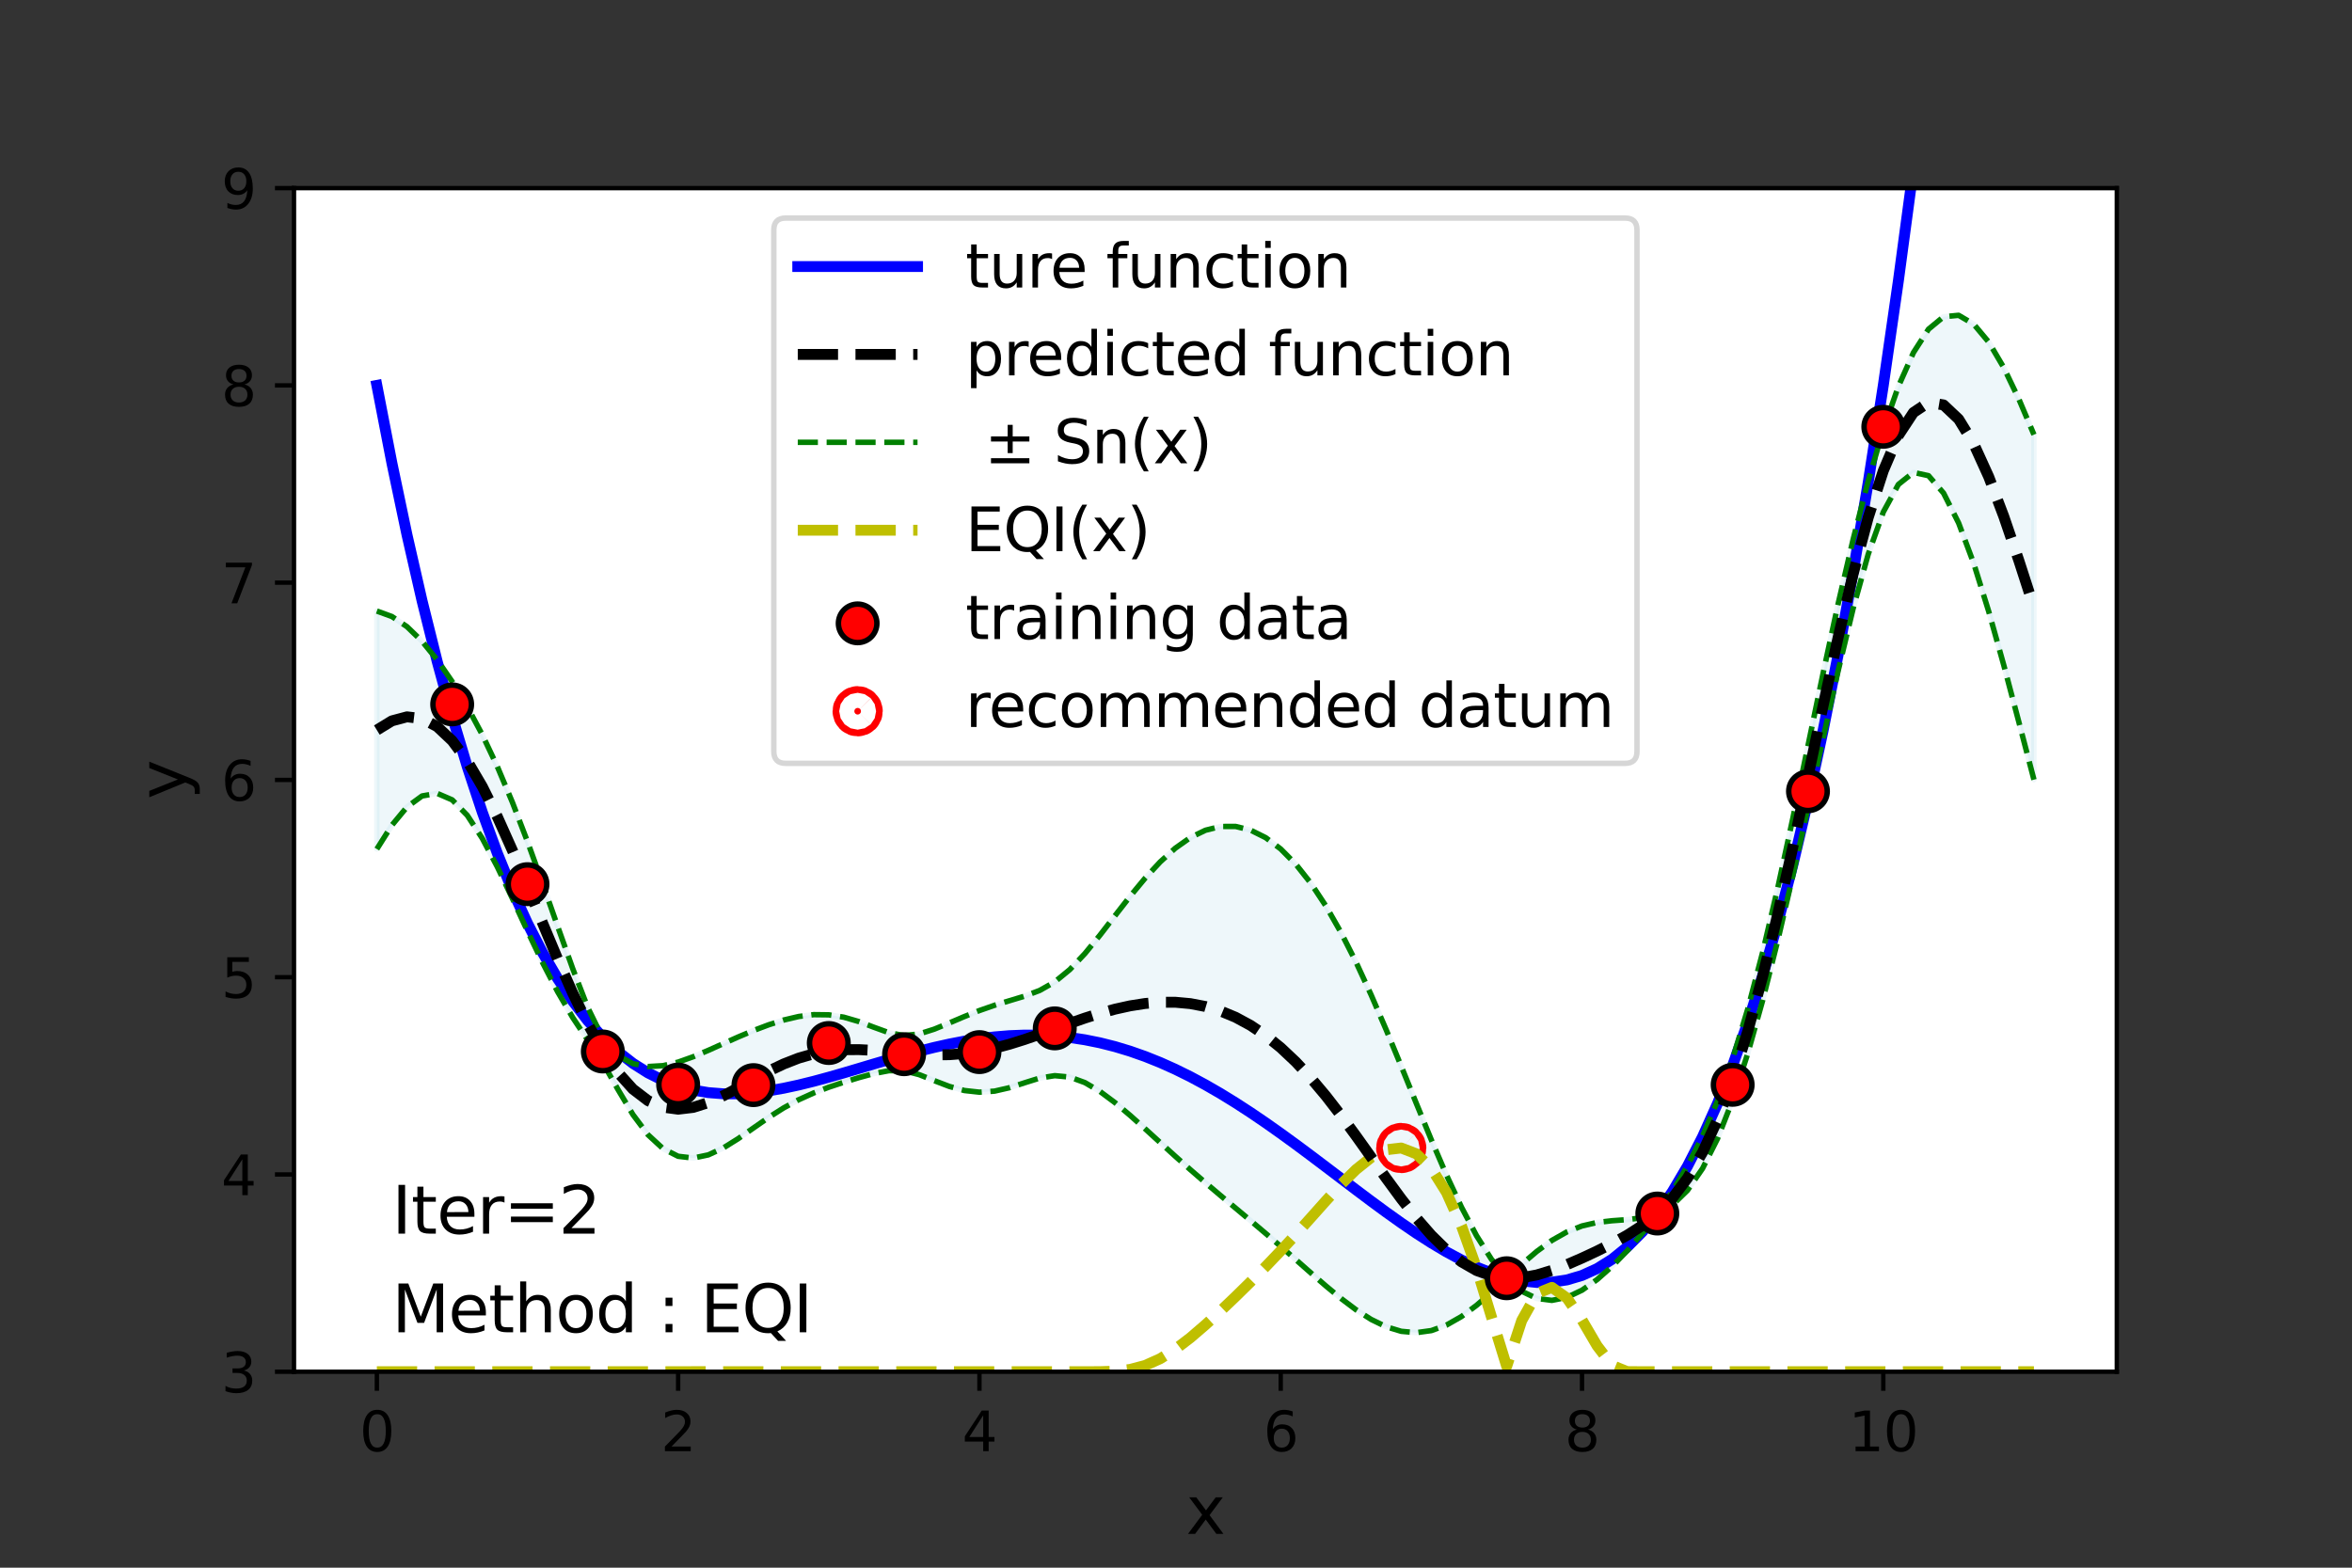 <?xml version="1.0" encoding="utf-8" standalone="no"?>
<!DOCTYPE svg PUBLIC "-//W3C//DTD SVG 1.1//EN"
  "http://www.w3.org/Graphics/SVG/1.1/DTD/svg11.dtd">
<svg height="288pt" version="1.1" viewBox="0 0 432 288" width="432pt" xmlns="http://www.w3.org/2000/svg" xmlns:xlink="http://www.w3.org/1999/xlink">
 <rect x="0" y="0" width="432" height="288" fill="#333333" stroke="none"/>
 <defs>
  <style type="text/css">*{stroke-linecap:butt;stroke-linejoin:round;}</style>
 </defs>
 <g id="figure_1">
  <g id="patch_1">
   <path d="M 0 288 
L 432 288 
L 432 0 
L 0 0 
z
" style="fill:none;"/>
  </g>
  <g id="axes_1">
   <g id="patch_2">
    <path d="M 54 252 
L 388.8 252 
L 388.8 34.56 
L 54 34.56 
z
" style="fill:#ffffff;"/>
   </g>
   <g id="PolyCollection_1">
    <defs>
     <path d="M 69.218 -175.743 
L 69.218 -132.02 
L 71.985 -136.407 
L 74.752 -139.747 
L 77.519 -141.773 
L 80.286 -142.255 
L 83.053 -141.059 
L 85.82 -138.219 
L 88.587 -133.977 
L 91.354 -128.729 
L 94.121 -122.916 
L 96.888 -116.946 
L 99.655 -111.157 
L 102.421 -105.811 
L 105.188 -101.072 
L 107.955 -96.914 
L 110.722 -92.759 
L 113.489 -87.88 
L 116.256 -83.23 
L 119.023 -79.53 
L 121.79 -76.975 
L 124.557 -75.579 
L 127.324 -75.252 
L 130.091 -75.834 
L 132.858 -77.111 
L 135.625 -78.841 
L 138.392 -80.778 
L 141.159 -82.703 
L 143.926 -84.459 
L 146.693 -85.964 
L 149.46 -87.215 
L 152.226 -88.266 
L 154.993 -89.185 
L 157.76 -90.026 
L 160.527 -90.779 
L 163.294 -91.306 
L 166.061 -91.295 
L 168.828 -90.577 
L 171.595 -89.476 
L 174.362 -88.414 
L 177.129 -87.66 
L 179.896 -87.356 
L 182.663 -87.548 
L 185.43 -88.182 
L 188.197 -89.084 
L 190.964 -89.948 
L 193.731 -90.39 
L 196.498 -90.128 
L 199.264 -89.118 
L 202.031 -87.493 
L 204.798 -85.433 
L 207.565 -83.1 
L 210.332 -80.622 
L 213.099 -78.095 
L 215.866 -75.583 
L 218.633 -73.123 
L 221.4 -70.725 
L 224.167 -68.381 
L 226.934 -66.066 
L 229.701 -63.75 
L 232.468 -61.408 
L 235.235 -59.023 
L 238.002 -56.597 
L 240.769 -54.157 
L 243.536 -51.755 
L 246.302 -49.465 
L 249.069 -47.382 
L 251.836 -45.612 
L 254.603 -44.261 
L 257.37 -43.425 
L 260.137 -43.178 
L 262.904 -43.559 
L 265.671 -44.564 
L 268.438 -46.143 
L 271.205 -48.199 
L 273.972 -50.588 
L 276.739 -52.852 
L 279.506 -50.781 
L 282.273 -49.453 
L 285.04 -49.11 
L 287.807 -49.661 
L 290.574 -50.978 
L 293.34 -52.925 
L 296.107 -55.372 
L 298.874 -58.224 
L 301.641 -61.43 
L 304.408 -64.79 
L 307.175 -66.624 
L 309.942 -69.312 
L 312.709 -73.331 
L 315.476 -78.846 
L 318.243 -85.905 
L 321.01 -94.44 
L 323.777 -104.3 
L 326.544 -115.289 
L 329.311 -127.171 
L 332.078 -139.65 
L 334.845 -152.336 
L 337.612 -164.733 
L 340.379 -176.243 
L 343.145 -186.192 
L 345.912 -193.931 
L 348.679 -198.999 
L 351.446 -201.211 
L 354.213 -200.615 
L 356.98 -197.414 
L 359.747 -191.919 
L 362.514 -184.518 
L 365.281 -175.651 
L 368.048 -165.775 
L 370.815 -155.341 
L 373.582 -144.764 
L 373.582 -208.152 
L 373.582 -208.152 
L 370.815 -214.669 
L 368.048 -220.448 
L 365.281 -225.15 
L 362.514 -228.454 
L 359.747 -230.078 
L 356.98 -229.809 
L 354.213 -227.525 
L 351.446 -223.22 
L 348.679 -217.005 
L 345.912 -209.083 
L 343.145 -199.674 
L 340.379 -188.942 
L 337.612 -177.053 
L 334.845 -164.274 
L 332.078 -151.003 
L 329.311 -137.73 
L 326.544 -124.961 
L 323.777 -113.147 
L 321.01 -102.612 
L 318.243 -93.499 
L 315.476 -85.772 
L 312.709 -79.278 
L 309.942 -73.807 
L 307.175 -69.147 
L 304.408 -65.334 
L 301.641 -64.295 
L 298.874 -63.94 
L 296.107 -63.74 
L 293.34 -63.421 
L 290.574 -62.781 
L 287.807 -61.694 
L 285.04 -60.123 
L 282.273 -58.106 
L 279.506 -55.751 
L 276.739 -53.503 
L 273.972 -56.611 
L 271.205 -60.986 
L 268.438 -66.222 
L 265.671 -72.152 
L 262.904 -78.584 
L 260.137 -85.309 
L 257.37 -92.121 
L 254.603 -98.822 
L 251.836 -105.242 
L 249.069 -111.239 
L 246.302 -116.701 
L 243.536 -121.552 
L 240.769 -125.741 
L 238.002 -129.238 
L 235.235 -132.032 
L 232.468 -134.117 
L 229.701 -135.497 
L 226.934 -136.176 
L 224.167 -136.164 
L 221.4 -135.473 
L 218.633 -134.13 
L 215.866 -132.173 
L 213.099 -129.66 
L 210.332 -126.676 
L 207.565 -123.333 
L 204.798 -119.779 
L 202.031 -116.197 
L 199.264 -112.814 
L 196.498 -109.88 
L 193.731 -107.609 
L 190.964 -106.046 
L 188.197 -104.996 
L 185.43 -104.163 
L 182.663 -103.318 
L 179.896 -102.352 
L 177.129 -101.25 
L 174.362 -100.069 
L 171.595 -98.932 
L 168.828 -98.052 
L 166.061 -97.763 
L 163.294 -98.273 
L 160.527 -99.278 
L 157.76 -100.323 
L 154.993 -101.129 
L 152.226 -101.566 
L 149.46 -101.599 
L 146.693 -101.256 
L 143.926 -100.606 
L 141.159 -99.725 
L 138.392 -98.678 
L 135.625 -97.514 
L 132.858 -96.281 
L 130.091 -95.037 
L 127.324 -93.866 
L 124.557 -92.882 
L 121.79 -92.227 
L 119.023 -92.066 
L 116.256 -92.591 
L 113.489 -94.087 
L 110.722 -97.251 
L 107.955 -102.905 
L 105.188 -110.072 
L 102.421 -117.825 
L 99.655 -125.705 
L 96.888 -133.379 
L 94.121 -140.589 
L 91.354 -147.158 
L 88.587 -153.017 
L 85.82 -158.197 
L 83.053 -162.778 
L 80.286 -166.796 
L 77.519 -170.197 
L 74.752 -172.875 
L 71.985 -174.738 
L 69.218 -175.743 
z
" id="mab1743c41c" style="stroke:#add8e6;stroke-opacity:0.2;"/>
    </defs>
    <g clip-path="url(#pbcef630397)">
     <use style="fill:#add8e6;fill-opacity:0.2;stroke:#add8e6;stroke-opacity:0.2;" x="0" xlink:href="#mab1743c41c" y="288"/>
    </g>
   </g>
   <g id="PathCollection_1">
    <defs>
     <path d="M 0 0.612 
C 0.162 0.612 0.318 0.548 0.433 0.433 
C 0.548 0.318 0.612 0.162 0.612 0 
C 0.612 -0.162 0.548 -0.318 0.433 -0.433 
C 0.318 -0.548 0.162 -0.612 0 -0.612 
C -0.162 -0.612 -0.318 -0.548 -0.433 -0.433 
C -0.548 -0.318 -0.612 -0.162 -0.612 0 
C -0.612 0.162 -0.548 0.318 -0.433 0.433 
C -0.318 0.548 -0.162 0.612 0 0.612 
z
" id="m43e8a9dd46" style="stroke:#ff0000;stroke-width:8;"/>
    </defs>
    <g clip-path="url(#pbcef630397)">
     <use style="fill:#ff0000;stroke:#ff0000;stroke-width:8;" x="257.37" xlink:href="#m43e8a9dd46" y="210.9"/>
    </g>
   </g>
   <g id="matplotlib.axis_1">
    <g id="xtick_1">
     <g id="line2d_1">
      <defs>
       <path d="M 0 0 
L 0 3.5 
" id="mc68d6ae053" style="stroke:#000000;stroke-width:0.8;"/>
      </defs>
      <g>
       <use style="stroke:#000000;stroke-width:0.8;" x="69.218" xlink:href="#mc68d6ae053" y="252"/>
      </g>
     </g>
     <g id="text_1">
      <!-- 0 -->
      <g transform="translate(66.037 266.598)scale(0.1 -0.1)">
       <defs>
        <path d="M 2034 4250 
Q 1547 4250 1301 3770 
Q 1056 3291 1056 2328 
Q 1056 1369 1301 889 
Q 1547 409 2034 409 
Q 2525 409 2770 889 
Q 3016 1369 3016 2328 
Q 3016 3291 2770 3770 
Q 2525 4250 2034 4250 
z
M 2034 4750 
Q 2819 4750 3233 4129 
Q 3647 3509 3647 2328 
Q 3647 1150 3233 529 
Q 2819 -91 2034 -91 
Q 1250 -91 836 529 
Q 422 1150 422 2328 
Q 422 3509 836 4129 
Q 1250 4750 2034 4750 
z
" id="DejaVuSans-30" transform="scale(0.016)"/>
       </defs>
       <use xlink:href="#DejaVuSans-30"/>
      </g>
     </g>
    </g>
    <g id="xtick_2">
     <g id="line2d_2">
      <g>
       <use style="stroke:#000000;stroke-width:0.8;" x="124.557" xlink:href="#mc68d6ae053" y="252"/>
      </g>
     </g>
     <g id="text_2">
      <!-- 2 -->
      <g transform="translate(121.376 266.598)scale(0.1 -0.1)">
       <defs>
        <path d="M 1228 531 
L 3431 531 
L 3431 0 
L 469 0 
L 469 531 
Q 828 903 1448 1529 
Q 2069 2156 2228 2338 
Q 2531 2678 2651 2914 
Q 2772 3150 2772 3378 
Q 2772 3750 2511 3984 
Q 2250 4219 1831 4219 
Q 1534 4219 1204 4116 
Q 875 4013 500 3803 
L 500 4441 
Q 881 4594 1212 4672 
Q 1544 4750 1819 4750 
Q 2544 4750 2975 4387 
Q 3406 4025 3406 3419 
Q 3406 3131 3298 2873 
Q 3191 2616 2906 2266 
Q 2828 2175 2409 1742 
Q 1991 1309 1228 531 
z
" id="DejaVuSans-32" transform="scale(0.016)"/>
       </defs>
       <use xlink:href="#DejaVuSans-32"/>
      </g>
     </g>
    </g>
    <g id="xtick_3">
     <g id="line2d_3">
      <g>
       <use style="stroke:#000000;stroke-width:0.8;" x="179.896" xlink:href="#mc68d6ae053" y="252"/>
      </g>
     </g>
     <g id="text_3">
      <!-- 4 -->
      <g transform="translate(176.715 266.598)scale(0.1 -0.1)">
       <defs>
        <path d="M 2419 4116 
L 825 1625 
L 2419 1625 
L 2419 4116 
z
M 2253 4666 
L 3047 4666 
L 3047 1625 
L 3713 1625 
L 3713 1100 
L 3047 1100 
L 3047 0 
L 2419 0 
L 2419 1100 
L 313 1100 
L 313 1709 
L 2253 4666 
z
" id="DejaVuSans-34" transform="scale(0.016)"/>
       </defs>
       <use xlink:href="#DejaVuSans-34"/>
      </g>
     </g>
    </g>
    <g id="xtick_4">
     <g id="line2d_4">
      <g>
       <use style="stroke:#000000;stroke-width:0.8;" x="235.235" xlink:href="#mc68d6ae053" y="252"/>
      </g>
     </g>
     <g id="text_4">
      <!-- 6 -->
      <g transform="translate(232.053 266.598)scale(0.1 -0.1)">
       <defs>
        <path d="M 2113 2584 
Q 1688 2584 1439 2293 
Q 1191 2003 1191 1497 
Q 1191 994 1439 701 
Q 1688 409 2113 409 
Q 2538 409 2786 701 
Q 3034 994 3034 1497 
Q 3034 2003 2786 2293 
Q 2538 2584 2113 2584 
z
M 3366 4563 
L 3366 3988 
Q 3128 4100 2886 4159 
Q 2644 4219 2406 4219 
Q 1781 4219 1451 3797 
Q 1122 3375 1075 2522 
Q 1259 2794 1537 2939 
Q 1816 3084 2150 3084 
Q 2853 3084 3261 2657 
Q 3669 2231 3669 1497 
Q 3669 778 3244 343 
Q 2819 -91 2113 -91 
Q 1303 -91 875 529 
Q 447 1150 447 2328 
Q 447 3434 972 4092 
Q 1497 4750 2381 4750 
Q 2619 4750 2861 4703 
Q 3103 4656 3366 4563 
z
" id="DejaVuSans-36" transform="scale(0.016)"/>
       </defs>
       <use xlink:href="#DejaVuSans-36"/>
      </g>
     </g>
    </g>
    <g id="xtick_5">
     <g id="line2d_5">
      <g>
       <use style="stroke:#000000;stroke-width:0.8;" x="290.574" xlink:href="#mc68d6ae053" y="252"/>
      </g>
     </g>
     <g id="text_5">
      <!-- 8 -->
      <g transform="translate(287.392 266.598)scale(0.1 -0.1)">
       <defs>
        <path d="M 2034 2216 
Q 1584 2216 1326 1975 
Q 1069 1734 1069 1313 
Q 1069 891 1326 650 
Q 1584 409 2034 409 
Q 2484 409 2743 651 
Q 3003 894 3003 1313 
Q 3003 1734 2745 1975 
Q 2488 2216 2034 2216 
z
M 1403 2484 
Q 997 2584 770 2862 
Q 544 3141 544 3541 
Q 544 4100 942 4425 
Q 1341 4750 2034 4750 
Q 2731 4750 3128 4425 
Q 3525 4100 3525 3541 
Q 3525 3141 3298 2862 
Q 3072 2584 2669 2484 
Q 3125 2378 3379 2068 
Q 3634 1759 3634 1313 
Q 3634 634 3220 271 
Q 2806 -91 2034 -91 
Q 1263 -91 848 271 
Q 434 634 434 1313 
Q 434 1759 690 2068 
Q 947 2378 1403 2484 
z
M 1172 3481 
Q 1172 3119 1398 2916 
Q 1625 2713 2034 2713 
Q 2441 2713 2670 2916 
Q 2900 3119 2900 3481 
Q 2900 3844 2670 4047 
Q 2441 4250 2034 4250 
Q 1625 4250 1398 4047 
Q 1172 3844 1172 3481 
z
" id="DejaVuSans-38" transform="scale(0.016)"/>
       </defs>
       <use xlink:href="#DejaVuSans-38"/>
      </g>
     </g>
    </g>
    <g id="xtick_6">
     <g id="line2d_6">
      <g>
       <use style="stroke:#000000;stroke-width:0.8;" x="345.912" xlink:href="#mc68d6ae053" y="252"/>
      </g>
     </g>
     <g id="text_6">
      <!-- 10 -->
      <g transform="translate(339.55 266.598)scale(0.1 -0.1)">
       <defs>
        <path d="M 794 531 
L 1825 531 
L 1825 4091 
L 703 3866 
L 703 4441 
L 1819 4666 
L 2450 4666 
L 2450 531 
L 3481 531 
L 3481 0 
L 794 0 
L 794 531 
z
" id="DejaVuSans-31" transform="scale(0.016)"/>
       </defs>
       <use xlink:href="#DejaVuSans-31"/>
       <use x="63.623" xlink:href="#DejaVuSans-30"/>
      </g>
     </g>
    </g>
    <g id="text_7">
     <!-- x -->
     <g transform="translate(217.849 281.796)scale(0.12 -0.12)">
      <defs>
       <path d="M 3513 3500 
L 2247 1797 
L 3578 0 
L 2900 0 
L 1881 1375 
L 863 0 
L 184 0 
L 1544 1831 
L 300 3500 
L 978 3500 
L 1906 2253 
L 2834 3500 
L 3513 3500 
z
" id="DejaVuSans-78" transform="scale(0.016)"/>
      </defs>
      <use xlink:href="#DejaVuSans-78"/>
     </g>
    </g>
   </g>
   <g id="matplotlib.axis_2">
    <g id="ytick_1">
     <g id="line2d_7">
      <defs>
       <path d="M 0 0 
L -3.5 0 
" id="m81f65d7ccb" style="stroke:#000000;stroke-width:0.8;"/>
      </defs>
      <g>
       <use style="stroke:#000000;stroke-width:0.8;" x="54" xlink:href="#m81f65d7ccb" y="252"/>
      </g>
     </g>
     <g id="text_8">
      <!-- 3 -->
      <g transform="translate(40.638 255.799)scale(0.1 -0.1)">
       <defs>
        <path d="M 2597 2516 
Q 3050 2419 3304 2112 
Q 3559 1806 3559 1356 
Q 3559 666 3084 287 
Q 2609 -91 1734 -91 
Q 1441 -91 1130 -33 
Q 819 25 488 141 
L 488 750 
Q 750 597 1062 519 
Q 1375 441 1716 441 
Q 2309 441 2620 675 
Q 2931 909 2931 1356 
Q 2931 1769 2642 2001 
Q 2353 2234 1838 2234 
L 1294 2234 
L 1294 2753 
L 1863 2753 
Q 2328 2753 2575 2939 
Q 2822 3125 2822 3475 
Q 2822 3834 2567 4026 
Q 2313 4219 1838 4219 
Q 1578 4219 1281 4162 
Q 984 4106 628 3988 
L 628 4550 
Q 988 4650 1302 4700 
Q 1616 4750 1894 4750 
Q 2613 4750 3031 4423 
Q 3450 4097 3450 3541 
Q 3450 3153 3228 2886 
Q 3006 2619 2597 2516 
z
" id="DejaVuSans-33" transform="scale(0.016)"/>
       </defs>
       <use xlink:href="#DejaVuSans-33"/>
      </g>
     </g>
    </g>
    <g id="ytick_2">
     <g id="line2d_8">
      <g>
       <use style="stroke:#000000;stroke-width:0.8;" x="54" xlink:href="#m81f65d7ccb" y="215.76"/>
      </g>
     </g>
     <g id="text_9">
      <!-- 4 -->
      <g transform="translate(40.638 219.559)scale(0.1 -0.1)">
       <use xlink:href="#DejaVuSans-34"/>
      </g>
     </g>
    </g>
    <g id="ytick_3">
     <g id="line2d_9">
      <g>
       <use style="stroke:#000000;stroke-width:0.8;" x="54" xlink:href="#m81f65d7ccb" y="179.52"/>
      </g>
     </g>
     <g id="text_10">
      <!-- 5 -->
      <g transform="translate(40.638 183.319)scale(0.1 -0.1)">
       <defs>
        <path d="M 691 4666 
L 3169 4666 
L 3169 4134 
L 1269 4134 
L 1269 2991 
Q 1406 3038 1543 3061 
Q 1681 3084 1819 3084 
Q 2600 3084 3056 2656 
Q 3513 2228 3513 1497 
Q 3513 744 3044 326 
Q 2575 -91 1722 -91 
Q 1428 -91 1123 -41 
Q 819 9 494 109 
L 494 744 
Q 775 591 1075 516 
Q 1375 441 1709 441 
Q 2250 441 2565 725 
Q 2881 1009 2881 1497 
Q 2881 1984 2565 2268 
Q 2250 2553 1709 2553 
Q 1456 2553 1204 2497 
Q 953 2441 691 2322 
L 691 4666 
z
" id="DejaVuSans-35" transform="scale(0.016)"/>
       </defs>
       <use xlink:href="#DejaVuSans-35"/>
      </g>
     </g>
    </g>
    <g id="ytick_4">
     <g id="line2d_10">
      <g>
       <use style="stroke:#000000;stroke-width:0.8;" x="54" xlink:href="#m81f65d7ccb" y="143.28"/>
      </g>
     </g>
     <g id="text_11">
      <!-- 6 -->
      <g transform="translate(40.638 147.079)scale(0.1 -0.1)">
       <use xlink:href="#DejaVuSans-36"/>
      </g>
     </g>
    </g>
    <g id="ytick_5">
     <g id="line2d_11">
      <g>
       <use style="stroke:#000000;stroke-width:0.8;" x="54" xlink:href="#m81f65d7ccb" y="107.04"/>
      </g>
     </g>
     <g id="text_12">
      <!-- 7 -->
      <g transform="translate(40.638 110.839)scale(0.1 -0.1)">
       <defs>
        <path d="M 525 4666 
L 3525 4666 
L 3525 4397 
L 1831 0 
L 1172 0 
L 2766 4134 
L 525 4134 
L 525 4666 
z
" id="DejaVuSans-37" transform="scale(0.016)"/>
       </defs>
       <use xlink:href="#DejaVuSans-37"/>
      </g>
     </g>
    </g>
    <g id="ytick_6">
     <g id="line2d_12">
      <g>
       <use style="stroke:#000000;stroke-width:0.8;" x="54" xlink:href="#m81f65d7ccb" y="70.8"/>
      </g>
     </g>
     <g id="text_13">
      <!-- 8 -->
      <g transform="translate(40.638 74.599)scale(0.1 -0.1)">
       <use xlink:href="#DejaVuSans-38"/>
      </g>
     </g>
    </g>
    <g id="ytick_7">
     <g id="line2d_13">
      <g>
       <use style="stroke:#000000;stroke-width:0.8;" x="54" xlink:href="#m81f65d7ccb" y="34.56"/>
      </g>
     </g>
     <g id="text_14">
      <!-- 9 -->
      <g transform="translate(40.638 38.359)scale(0.1 -0.1)">
       <defs>
        <path d="M 703 97 
L 703 672 
Q 941 559 1184 500 
Q 1428 441 1663 441 
Q 2288 441 2617 861 
Q 2947 1281 2994 2138 
Q 2813 1869 2534 1725 
Q 2256 1581 1919 1581 
Q 1219 1581 811 2004 
Q 403 2428 403 3163 
Q 403 3881 828 4315 
Q 1253 4750 1959 4750 
Q 2769 4750 3195 4129 
Q 3622 3509 3622 2328 
Q 3622 1225 3098 567 
Q 2575 -91 1691 -91 
Q 1453 -91 1209 -44 
Q 966 3 703 97 
z
M 1959 2075 
Q 2384 2075 2632 2365 
Q 2881 2656 2881 3163 
Q 2881 3666 2632 3958 
Q 2384 4250 1959 4250 
Q 1534 4250 1286 3958 
Q 1038 3666 1038 3163 
Q 1038 2656 1286 2365 
Q 1534 2075 1959 2075 
z
" id="DejaVuSans-39" transform="scale(0.016)"/>
       </defs>
       <use xlink:href="#DejaVuSans-39"/>
      </g>
     </g>
    </g>
    <g id="text_15">
     <!-- y -->
     <g transform="translate(34.142 146.831)rotate(-90)scale(0.12 -0.12)">
      <defs>
       <path d="M 2059 -325 
Q 1816 -950 1584 -1140 
Q 1353 -1331 966 -1331 
L 506 -1331 
L 506 -850 
L 844 -850 
Q 1081 -850 1212 -737 
Q 1344 -625 1503 -206 
L 1606 56 
L 191 3500 
L 800 3500 
L 1894 763 
L 2988 3500 
L 3597 3500 
L 2059 -325 
z
" id="DejaVuSans-79" transform="scale(0.016)"/>
      </defs>
      <use xlink:href="#DejaVuSans-79"/>
     </g>
    </g>
   </g>
   <g id="line2d_14">
    <path clip-path="url(#pbcef630397)" d="M 69.218 70.8 
L 71.985 85.084 
L 74.752 98.255 
L 77.519 110.365 
L 80.286 121.466 
L 83.053 131.608 
L 85.82 140.842 
L 88.587 149.214 
L 91.354 156.771 
L 94.121 163.561 
L 96.888 169.626 
L 99.655 175.012 
L 102.421 179.761 
L 105.188 183.913 
L 107.955 187.509 
L 110.722 190.589 
L 113.489 193.19 
L 116.256 195.349 
L 119.023 197.101 
L 121.79 198.482 
L 124.557 199.524 
L 127.324 200.261 
L 130.091 200.723 
L 132.858 200.94 
L 135.625 200.941 
L 138.392 200.754 
L 141.159 200.406 
L 143.926 199.922 
L 146.693 199.327 
L 149.46 198.643 
L 152.226 197.894 
L 154.993 197.099 
L 157.76 196.279 
L 160.527 195.453 
L 163.294 194.638 
L 166.061 193.851 
L 168.828 193.106 
L 171.595 192.419 
L 174.362 191.803 
L 177.129 191.268 
L 179.896 190.827 
L 182.663 190.488 
L 185.43 190.261 
L 188.197 190.153 
L 190.964 190.17 
L 193.731 190.317 
L 196.498 190.599 
L 199.264 191.018 
L 202.031 191.576 
L 204.798 192.273 
L 207.565 193.11 
L 210.332 194.084 
L 213.099 195.194 
L 215.866 196.434 
L 218.633 197.8 
L 221.4 199.287 
L 224.167 200.885 
L 226.934 202.589 
L 229.701 204.386 
L 232.468 206.268 
L 235.235 208.222 
L 238.002 210.235 
L 240.769 212.294 
L 243.536 214.383 
L 246.302 216.485 
L 249.069 218.584 
L 251.836 220.661 
L 254.603 222.696 
L 257.37 224.668 
L 260.137 226.556 
L 262.904 228.335 
L 265.671 229.983 
L 268.438 231.473 
L 271.205 232.78 
L 273.972 233.875 
L 276.739 234.729 
L 279.506 235.314 
L 282.273 235.598 
L 285.04 235.548 
L 287.807 235.132 
L 290.574 234.315 
L 293.34 233.061 
L 296.107 231.335 
L 298.874 229.098 
L 301.641 226.31 
L 304.408 222.933 
L 307.175 218.925 
L 309.942 214.244 
L 312.709 208.846 
L 315.476 202.686 
L 318.243 195.719 
L 321.01 187.899 
L 323.777 179.176 
L 326.544 169.503 
L 329.311 158.828 
L 332.078 147.101 
L 334.845 134.269 
L 337.612 120.278 
L 340.379 105.074 
L 343.145 88.6 
L 345.912 70.8 
L 348.679 51.616 
L 351.446 30.987 
L 354.213 8.855 
L 355.364 -1 
" style="fill:none;stroke:#0000ff;stroke-linecap:square;stroke-width:2;"/>
   </g>
   <g id="line2d_15">
    <path clip-path="url(#pbcef630397)" d="M 69.218 155.98 
L 71.985 151.593 
L 74.752 148.253 
L 77.519 146.227 
L 80.286 145.745 
L 83.053 146.941 
L 85.82 149.781 
L 88.587 154.023 
L 91.354 159.271 
L 94.121 165.084 
L 96.888 171.054 
L 99.655 176.843 
L 102.421 182.189 
L 105.188 186.928 
L 107.955 191.086 
L 110.722 195.241 
L 113.489 200.12 
L 116.256 204.77 
L 119.023 208.47 
L 121.79 211.025 
L 124.557 212.421 
L 127.324 212.748 
L 130.091 212.166 
L 132.858 210.889 
L 135.625 209.159 
L 138.392 207.222 
L 141.159 205.297 
L 143.926 203.541 
L 146.693 202.036 
L 149.46 200.785 
L 152.226 199.734 
L 154.993 198.815 
L 157.76 197.974 
L 160.527 197.221 
L 163.294 196.694 
L 166.061 196.705 
L 168.828 197.423 
L 171.595 198.524 
L 174.362 199.586 
L 177.129 200.34 
L 179.896 200.644 
L 182.663 200.452 
L 185.43 199.818 
L 188.197 198.916 
L 190.964 198.052 
L 193.731 197.61 
L 196.498 197.872 
L 199.264 198.882 
L 202.031 200.507 
L 204.798 202.567 
L 207.565 204.9 
L 210.332 207.378 
L 213.099 209.905 
L 215.866 212.417 
L 218.633 214.877 
L 221.4 217.275 
L 224.167 219.619 
L 226.934 221.934 
L 229.701 224.25 
L 232.468 226.592 
L 235.235 228.977 
L 238.002 231.403 
L 240.769 233.843 
L 243.536 236.245 
L 246.302 238.535 
L 249.069 240.618 
L 251.836 242.388 
L 254.603 243.739 
L 257.37 244.575 
L 260.137 244.822 
L 262.904 244.441 
L 265.671 243.436 
L 268.438 241.857 
L 271.205 239.801 
L 273.972 237.412 
L 276.739 235.148 
L 279.506 237.219 
L 282.273 238.547 
L 285.04 238.89 
L 287.807 238.339 
L 290.574 237.022 
L 293.34 235.075 
L 296.107 232.628 
L 298.874 229.776 
L 301.641 226.57 
L 304.408 223.21 
L 307.175 221.376 
L 309.942 218.688 
L 312.709 214.669 
L 315.476 209.154 
L 318.243 202.095 
L 321.01 193.56 
L 323.777 183.7 
L 326.544 172.711 
L 329.311 160.829 
L 332.078 148.35 
L 334.845 135.664 
L 337.612 123.267 
L 340.379 111.757 
L 343.145 101.808 
L 345.912 94.069 
L 348.679 89.001 
L 351.446 86.789 
L 354.213 87.385 
L 356.98 90.586 
L 359.747 96.081 
L 362.514 103.482 
L 365.281 112.349 
L 368.048 122.225 
L 370.815 132.659 
L 373.582 143.236 
" style="fill:none;stroke:#008000;stroke-dasharray:3.7,1.6;stroke-dashoffset:0;"/>
   </g>
   <g id="line2d_16">
    <path clip-path="url(#pbcef630397)" d="M 69.218 112.257 
L 71.985 113.262 
L 74.752 115.125 
L 77.519 117.803 
L 80.286 121.204 
L 83.053 125.222 
L 85.82 129.803 
L 88.587 134.983 
L 91.354 140.842 
L 94.121 147.411 
L 96.888 154.621 
L 99.655 162.295 
L 102.421 170.175 
L 105.188 177.928 
L 107.955 185.095 
L 110.722 190.749 
L 113.489 193.913 
L 116.256 195.409 
L 119.023 195.934 
L 121.79 195.773 
L 124.557 195.118 
L 127.324 194.134 
L 130.091 192.963 
L 132.858 191.719 
L 135.625 190.486 
L 138.392 189.322 
L 141.159 188.275 
L 143.926 187.394 
L 146.693 186.744 
L 149.46 186.401 
L 152.226 186.434 
L 154.993 186.871 
L 157.76 187.677 
L 160.527 188.722 
L 163.294 189.727 
L 166.061 190.237 
L 168.828 189.948 
L 171.595 189.068 
L 174.362 187.931 
L 177.129 186.75 
L 179.896 185.648 
L 182.663 184.682 
L 185.43 183.837 
L 188.197 183.004 
L 190.964 181.954 
L 193.731 180.391 
L 196.498 178.12 
L 199.264 175.186 
L 202.031 171.803 
L 204.798 168.221 
L 207.565 164.667 
L 210.332 161.324 
L 213.099 158.34 
L 215.866 155.827 
L 218.633 153.87 
L 221.4 152.527 
L 224.167 151.836 
L 226.934 151.824 
L 229.701 152.503 
L 232.468 153.883 
L 235.235 155.968 
L 238.002 158.762 
L 240.769 162.259 
L 243.536 166.448 
L 246.302 171.299 
L 249.069 176.761 
L 251.836 182.758 
L 254.603 189.178 
L 257.37 195.879 
L 260.137 202.691 
L 262.904 209.416 
L 265.671 215.848 
L 268.438 221.778 
L 271.205 227.014 
L 273.972 231.389 
L 276.739 234.497 
L 279.506 232.249 
L 282.273 229.894 
L 285.04 227.877 
L 287.807 226.306 
L 290.574 225.219 
L 293.34 224.579 
L 296.107 224.26 
L 298.874 224.06 
L 301.641 223.705 
L 304.408 222.666 
L 307.175 218.853 
L 309.942 214.193 
L 312.709 208.722 
L 315.476 202.228 
L 318.243 194.501 
L 321.01 185.388 
L 323.777 174.853 
L 326.544 163.039 
L 329.311 150.27 
L 332.078 136.997 
L 334.845 123.726 
L 337.612 110.947 
L 340.379 99.058 
L 343.145 88.326 
L 345.912 78.917 
L 348.679 70.995 
L 351.446 64.78 
L 354.213 60.475 
L 356.98 58.191 
L 359.747 57.922 
L 362.514 59.546 
L 365.281 62.85 
L 368.048 67.552 
L 370.815 73.331 
L 373.582 79.848 
" style="fill:none;stroke:#008000;stroke-dasharray:3.7,1.6;stroke-dashoffset:0;"/>
   </g>
   <g id="line2d_17">
    <path clip-path="url(#pbcef630397)" d="M 69.218 252 
L 71.985 252 
L 74.752 252 
L 77.519 252 
L 80.286 252 
L 83.053 252 
L 85.82 252 
L 88.587 252 
L 91.354 252 
L 94.121 252 
L 96.888 252 
L 99.655 252 
L 102.421 252 
L 105.188 252 
L 107.955 252 
L 110.722 252 
L 113.489 252 
L 116.256 252 
L 119.023 252 
L 121.79 252 
L 124.557 251.996 
L 127.324 251.991 
L 130.091 251.99 
L 132.858 251.994 
L 135.625 251.998 
L 138.392 252 
L 141.159 252 
L 143.926 252 
L 146.693 252 
L 149.46 252 
L 152.226 252 
L 154.993 252 
L 157.76 252 
L 160.527 252 
L 163.294 252 
L 166.061 252 
L 168.828 252 
L 171.595 252 
L 174.362 252 
L 177.129 252 
L 179.896 252 
L 182.663 252 
L 185.43 252 
L 188.197 252 
L 190.964 252 
L 193.731 252 
L 196.498 252 
L 199.264 251.999 
L 202.031 251.987 
L 204.798 251.9 
L 207.565 251.581 
L 210.332 250.849 
L 213.099 249.607 
L 215.866 247.878 
L 218.633 245.764 
L 221.4 243.386 
L 224.167 240.845 
L 226.934 238.204 
L 229.701 235.485 
L 232.468 232.685 
L 235.235 229.789 
L 238.002 226.789 
L 240.769 223.704 
L 243.536 220.598 
L 246.302 217.589 
L 249.069 214.858 
L 251.836 212.641 
L 254.603 211.222 
L 257.37 210.9 
L 260.137 211.96 
L 262.904 214.63 
L 265.671 219.044 
L 268.438 225.207 
L 271.205 232.969 
L 273.972 242.027 
L 276.739 251.003 
L 279.506 242.582 
L 282.273 237.617 
L 285.04 236.507 
L 287.807 238.475 
L 290.574 242.501 
L 293.34 247.229 
L 296.107 250.852 
L 298.874 251.977 
L 301.641 252 
L 304.408 252 
L 307.175 252 
L 309.942 252 
L 312.709 252 
L 315.476 252 
L 318.243 252 
L 321.01 252 
L 323.777 252 
L 326.544 252 
L 329.311 252 
L 332.078 252 
L 334.845 252 
L 337.612 252 
L 340.379 252 
L 343.145 252 
L 345.912 252 
L 348.679 252 
L 351.446 252 
L 354.213 252 
L 356.98 252 
L 359.747 252 
L 362.514 252 
L 365.281 252 
L 368.048 252 
L 370.815 252 
L 373.582 251.996 
" style="fill:none;stroke:#bfbf00;stroke-dasharray:7.4,3.2;stroke-dashoffset:0;stroke-width:2;"/>
   </g>
   <g id="patch_3">
    <path d="M 54 252 
L 54 34.56 
" style="fill:none;stroke:#000000;stroke-linecap:square;stroke-linejoin:miter;stroke-width:0.8;"/>
   </g>
   <g id="patch_4">
    <path d="M 388.8 252 
L 388.8 34.56 
" style="fill:none;stroke:#000000;stroke-linecap:square;stroke-linejoin:miter;stroke-width:0.8;"/>
   </g>
   <g id="patch_5">
    <path d="M 54 252 
L 388.8 252 
" style="fill:none;stroke:#000000;stroke-linecap:square;stroke-linejoin:miter;stroke-width:0.8;"/>
   </g>
   <g id="patch_6">
    <path d="M 54 34.56 
L 388.8 34.56 
" style="fill:none;stroke:#000000;stroke-linecap:square;stroke-linejoin:miter;stroke-width:0.8;"/>
   </g>
   <g id="text_16">
    <!-- Method : EQI -->
    <g transform="translate(71.985 244.752)scale(0.12 -0.12)">
     <defs>
      <path d="M 628 4666 
L 1569 4666 
L 2759 1491 
L 3956 4666 
L 4897 4666 
L 4897 0 
L 4281 0 
L 4281 4097 
L 3078 897 
L 2444 897 
L 1241 4097 
L 1241 0 
L 628 0 
L 628 4666 
z
" id="DejaVuSans-4d" transform="scale(0.016)"/>
      <path d="M 3597 1894 
L 3597 1613 
L 953 1613 
Q 991 1019 1311 708 
Q 1631 397 2203 397 
Q 2534 397 2845 478 
Q 3156 559 3463 722 
L 3463 178 
Q 3153 47 2828 -22 
Q 2503 -91 2169 -91 
Q 1331 -91 842 396 
Q 353 884 353 1716 
Q 353 2575 817 3079 
Q 1281 3584 2069 3584 
Q 2775 3584 3186 3129 
Q 3597 2675 3597 1894 
z
M 3022 2063 
Q 3016 2534 2758 2815 
Q 2500 3097 2075 3097 
Q 1594 3097 1305 2825 
Q 1016 2553 972 2059 
L 3022 2063 
z
" id="DejaVuSans-65" transform="scale(0.016)"/>
      <path d="M 1172 4494 
L 1172 3500 
L 2356 3500 
L 2356 3053 
L 1172 3053 
L 1172 1153 
Q 1172 725 1289 603 
Q 1406 481 1766 481 
L 2356 481 
L 2356 0 
L 1766 0 
Q 1100 0 847 248 
Q 594 497 594 1153 
L 594 3053 
L 172 3053 
L 172 3500 
L 594 3500 
L 594 4494 
L 1172 4494 
z
" id="DejaVuSans-74" transform="scale(0.016)"/>
      <path d="M 3513 2113 
L 3513 0 
L 2938 0 
L 2938 2094 
Q 2938 2591 2744 2837 
Q 2550 3084 2163 3084 
Q 1697 3084 1428 2787 
Q 1159 2491 1159 1978 
L 1159 0 
L 581 0 
L 581 4863 
L 1159 4863 
L 1159 2956 
Q 1366 3272 1645 3428 
Q 1925 3584 2291 3584 
Q 2894 3584 3203 3211 
Q 3513 2838 3513 2113 
z
" id="DejaVuSans-68" transform="scale(0.016)"/>
      <path d="M 1959 3097 
Q 1497 3097 1228 2736 
Q 959 2375 959 1747 
Q 959 1119 1226 758 
Q 1494 397 1959 397 
Q 2419 397 2687 759 
Q 2956 1122 2956 1747 
Q 2956 2369 2687 2733 
Q 2419 3097 1959 3097 
z
M 1959 3584 
Q 2709 3584 3137 3096 
Q 3566 2609 3566 1747 
Q 3566 888 3137 398 
Q 2709 -91 1959 -91 
Q 1206 -91 779 398 
Q 353 888 353 1747 
Q 353 2609 779 3096 
Q 1206 3584 1959 3584 
z
" id="DejaVuSans-6f" transform="scale(0.016)"/>
      <path d="M 2906 2969 
L 2906 4863 
L 3481 4863 
L 3481 0 
L 2906 0 
L 2906 525 
Q 2725 213 2448 61 
Q 2172 -91 1784 -91 
Q 1150 -91 751 415 
Q 353 922 353 1747 
Q 353 2572 751 3078 
Q 1150 3584 1784 3584 
Q 2172 3584 2448 3432 
Q 2725 3281 2906 2969 
z
M 947 1747 
Q 947 1113 1208 752 
Q 1469 391 1925 391 
Q 2381 391 2643 752 
Q 2906 1113 2906 1747 
Q 2906 2381 2643 2742 
Q 2381 3103 1925 3103 
Q 1469 3103 1208 2742 
Q 947 2381 947 1747 
z
" id="DejaVuSans-64" transform="scale(0.016)"/>
      <path id="DejaVuSans-20" transform="scale(0.016)"/>
      <path d="M 750 794 
L 1409 794 
L 1409 0 
L 750 0 
L 750 794 
z
M 750 3309 
L 1409 3309 
L 1409 2516 
L 750 2516 
L 750 3309 
z
" id="DejaVuSans-3a" transform="scale(0.016)"/>
      <path d="M 628 4666 
L 3578 4666 
L 3578 4134 
L 1259 4134 
L 1259 2753 
L 3481 2753 
L 3481 2222 
L 1259 2222 
L 1259 531 
L 3634 531 
L 3634 0 
L 628 0 
L 628 4666 
z
" id="DejaVuSans-45" transform="scale(0.016)"/>
      <path d="M 2522 4238 
Q 1834 4238 1429 3725 
Q 1025 3213 1025 2328 
Q 1025 1447 1429 934 
Q 1834 422 2522 422 
Q 3209 422 3611 934 
Q 4013 1447 4013 2328 
Q 4013 3213 3611 3725 
Q 3209 4238 2522 4238 
z
M 3406 84 
L 4238 -825 
L 3475 -825 
L 2784 -78 
Q 2681 -84 2626 -87 
Q 2572 -91 2522 -91 
Q 1538 -91 948 567 
Q 359 1225 359 2328 
Q 359 3434 948 4092 
Q 1538 4750 2522 4750 
Q 3503 4750 4090 4092 
Q 4678 3434 4678 2328 
Q 4678 1516 4351 937 
Q 4025 359 3406 84 
z
" id="DejaVuSans-51" transform="scale(0.016)"/>
      <path d="M 628 4666 
L 1259 4666 
L 1259 0 
L 628 0 
L 628 4666 
z
" id="DejaVuSans-49" transform="scale(0.016)"/>
     </defs>
     <use xlink:href="#DejaVuSans-4d"/>
     <use x="86.279" xlink:href="#DejaVuSans-65"/>
     <use x="147.803" xlink:href="#DejaVuSans-74"/>
     <use x="187.012" xlink:href="#DejaVuSans-68"/>
     <use x="250.391" xlink:href="#DejaVuSans-6f"/>
     <use x="311.572" xlink:href="#DejaVuSans-64"/>
     <use x="375.049" xlink:href="#DejaVuSans-20"/>
     <use x="406.836" xlink:href="#DejaVuSans-3a"/>
     <use x="440.527" xlink:href="#DejaVuSans-20"/>
     <use x="472.314" xlink:href="#DejaVuSans-45"/>
     <use x="535.498" xlink:href="#DejaVuSans-51"/>
     <use x="614.209" xlink:href="#DejaVuSans-49"/>
    </g>
   </g>
   <g id="text_17">
    <!-- Iter=2 -->
    <g transform="translate(71.985 226.632)scale(0.12 -0.12)">
     <defs>
      <path d="M 2631 2963 
Q 2534 3019 2420 3045 
Q 2306 3072 2169 3072 
Q 1681 3072 1420 2755 
Q 1159 2438 1159 1844 
L 1159 0 
L 581 0 
L 581 3500 
L 1159 3500 
L 1159 2956 
Q 1341 3275 1631 3429 
Q 1922 3584 2338 3584 
Q 2397 3584 2469 3576 
Q 2541 3569 2628 3553 
L 2631 2963 
z
" id="DejaVuSans-72" transform="scale(0.016)"/>
      <path d="M 678 2906 
L 4684 2906 
L 4684 2381 
L 678 2381 
L 678 2906 
z
M 678 1631 
L 4684 1631 
L 4684 1100 
L 678 1100 
L 678 1631 
z
" id="DejaVuSans-3d" transform="scale(0.016)"/>
     </defs>
     <use xlink:href="#DejaVuSans-49"/>
     <use x="29.492" xlink:href="#DejaVuSans-74"/>
     <use x="68.701" xlink:href="#DejaVuSans-65"/>
     <use x="130.225" xlink:href="#DejaVuSans-72"/>
     <use x="171.338" xlink:href="#DejaVuSans-3d"/>
     <use x="255.127" xlink:href="#DejaVuSans-32"/>
    </g>
   </g>
   <g id="legend_1">
    <g id="patch_7">
     <path d="M 144.328 140.236 
L 298.472 140.236 
Q 300.672 140.236 300.672 138.036 
L 300.672 42.26 
Q 300.672 40.06 298.472 40.06 
L 144.328 40.06 
Q 142.128 40.06 142.128 42.26 
L 142.128 138.036 
Q 142.128 140.236 144.328 140.236 
z
" style="fill:#ffffff;opacity:0.8;stroke:#cccccc;stroke-linejoin:miter;"/>
    </g>
    <g id="line2d_18">
     <path d="M 146.528 48.968 
L 168.528 48.968 
" style="fill:none;stroke:#0000ff;stroke-linecap:square;stroke-width:2;"/>
    </g>
    <g id="line2d_19"/>
    <g id="text_18">
     <!-- ture function -->
     <g transform="translate(177.328 52.818)scale(0.11 -0.11)">
      <defs>
       <path d="M 544 1381 
L 544 3500 
L 1119 3500 
L 1119 1403 
Q 1119 906 1312 657 
Q 1506 409 1894 409 
Q 2359 409 2629 706 
Q 2900 1003 2900 1516 
L 2900 3500 
L 3475 3500 
L 3475 0 
L 2900 0 
L 2900 538 
Q 2691 219 2414 64 
Q 2138 -91 1772 -91 
Q 1169 -91 856 284 
Q 544 659 544 1381 
z
M 1991 3584 
L 1991 3584 
z
" id="DejaVuSans-75" transform="scale(0.016)"/>
       <path d="M 2375 4863 
L 2375 4384 
L 1825 4384 
Q 1516 4384 1395 4259 
Q 1275 4134 1275 3809 
L 1275 3500 
L 2222 3500 
L 2222 3053 
L 1275 3053 
L 1275 0 
L 697 0 
L 697 3053 
L 147 3053 
L 147 3500 
L 697 3500 
L 697 3744 
Q 697 4328 969 4595 
Q 1241 4863 1831 4863 
L 2375 4863 
z
" id="DejaVuSans-66" transform="scale(0.016)"/>
       <path d="M 3513 2113 
L 3513 0 
L 2938 0 
L 2938 2094 
Q 2938 2591 2744 2837 
Q 2550 3084 2163 3084 
Q 1697 3084 1428 2787 
Q 1159 2491 1159 1978 
L 1159 0 
L 581 0 
L 581 3500 
L 1159 3500 
L 1159 2956 
Q 1366 3272 1645 3428 
Q 1925 3584 2291 3584 
Q 2894 3584 3203 3211 
Q 3513 2838 3513 2113 
z
" id="DejaVuSans-6e" transform="scale(0.016)"/>
       <path d="M 3122 3366 
L 3122 2828 
Q 2878 2963 2633 3030 
Q 2388 3097 2138 3097 
Q 1578 3097 1268 2742 
Q 959 2388 959 1747 
Q 959 1106 1268 751 
Q 1578 397 2138 397 
Q 2388 397 2633 464 
Q 2878 531 3122 666 
L 3122 134 
Q 2881 22 2623 -34 
Q 2366 -91 2075 -91 
Q 1284 -91 818 406 
Q 353 903 353 1747 
Q 353 2603 823 3093 
Q 1294 3584 2113 3584 
Q 2378 3584 2631 3529 
Q 2884 3475 3122 3366 
z
" id="DejaVuSans-63" transform="scale(0.016)"/>
       <path d="M 603 3500 
L 1178 3500 
L 1178 0 
L 603 0 
L 603 3500 
z
M 603 4863 
L 1178 4863 
L 1178 4134 
L 603 4134 
L 603 4863 
z
" id="DejaVuSans-69" transform="scale(0.016)"/>
      </defs>
      <use xlink:href="#DejaVuSans-74"/>
      <use x="39.209" xlink:href="#DejaVuSans-75"/>
      <use x="102.588" xlink:href="#DejaVuSans-72"/>
      <use x="141.451" xlink:href="#DejaVuSans-65"/>
      <use x="202.975" xlink:href="#DejaVuSans-20"/>
      <use x="234.762" xlink:href="#DejaVuSans-66"/>
      <use x="269.967" xlink:href="#DejaVuSans-75"/>
      <use x="333.346" xlink:href="#DejaVuSans-6e"/>
      <use x="396.725" xlink:href="#DejaVuSans-63"/>
      <use x="451.705" xlink:href="#DejaVuSans-74"/>
      <use x="490.914" xlink:href="#DejaVuSans-69"/>
      <use x="518.697" xlink:href="#DejaVuSans-6f"/>
      <use x="579.879" xlink:href="#DejaVuSans-6e"/>
     </g>
    </g>
    <g id="line2d_20">
     <path d="M 146.528 65.114 
L 168.528 65.114 
" style="fill:none;stroke:#000000;stroke-dasharray:7.4,3.2;stroke-dashoffset:0;stroke-width:2;"/>
    </g>
    <g id="line2d_21"/>
    <g id="text_19">
     <!-- predicted function -->
     <g transform="translate(177.328 68.964)scale(0.11 -0.11)">
      <defs>
       <path d="M 1159 525 
L 1159 -1331 
L 581 -1331 
L 581 3500 
L 1159 3500 
L 1159 2969 
Q 1341 3281 1617 3432 
Q 1894 3584 2278 3584 
Q 2916 3584 3314 3078 
Q 3713 2572 3713 1747 
Q 3713 922 3314 415 
Q 2916 -91 2278 -91 
Q 1894 -91 1617 61 
Q 1341 213 1159 525 
z
M 3116 1747 
Q 3116 2381 2855 2742 
Q 2594 3103 2138 3103 
Q 1681 3103 1420 2742 
Q 1159 2381 1159 1747 
Q 1159 1113 1420 752 
Q 1681 391 2138 391 
Q 2594 391 2855 752 
Q 3116 1113 3116 1747 
z
" id="DejaVuSans-70" transform="scale(0.016)"/>
      </defs>
      <use xlink:href="#DejaVuSans-70"/>
      <use x="63.477" xlink:href="#DejaVuSans-72"/>
      <use x="102.34" xlink:href="#DejaVuSans-65"/>
      <use x="163.863" xlink:href="#DejaVuSans-64"/>
      <use x="227.34" xlink:href="#DejaVuSans-69"/>
      <use x="255.123" xlink:href="#DejaVuSans-63"/>
      <use x="310.104" xlink:href="#DejaVuSans-74"/>
      <use x="349.312" xlink:href="#DejaVuSans-65"/>
      <use x="410.836" xlink:href="#DejaVuSans-64"/>
      <use x="474.312" xlink:href="#DejaVuSans-20"/>
      <use x="506.1" xlink:href="#DejaVuSans-66"/>
      <use x="541.305" xlink:href="#DejaVuSans-75"/>
      <use x="604.684" xlink:href="#DejaVuSans-6e"/>
      <use x="668.062" xlink:href="#DejaVuSans-63"/>
      <use x="723.043" xlink:href="#DejaVuSans-74"/>
      <use x="762.252" xlink:href="#DejaVuSans-69"/>
      <use x="790.035" xlink:href="#DejaVuSans-6f"/>
      <use x="851.217" xlink:href="#DejaVuSans-6e"/>
     </g>
    </g>
    <g id="line2d_22">
     <path d="M 146.528 81.26 
L 168.528 81.26 
" style="fill:none;stroke:#008000;stroke-dasharray:3.7,1.6;stroke-dashoffset:0;"/>
    </g>
    <g id="line2d_23"/>
    <g id="text_20">
     <!--  ± Sn(x) -->
     <g transform="translate(177.328 85.11)scale(0.11 -0.11)">
      <defs>
       <path d="M 2944 4013 
L 2944 2803 
L 4684 2803 
L 4684 2272 
L 2944 2272 
L 2944 1063 
L 2419 1063 
L 2419 2272 
L 678 2272 
L 678 2803 
L 2419 2803 
L 2419 4013 
L 2944 4013 
z
M 678 531 
L 4684 531 
L 4684 0 
L 678 0 
L 678 531 
z
" id="DejaVuSans-b1" transform="scale(0.016)"/>
       <path d="M 3425 4513 
L 3425 3897 
Q 3066 4069 2747 4153 
Q 2428 4238 2131 4238 
Q 1616 4238 1336 4038 
Q 1056 3838 1056 3469 
Q 1056 3159 1242 3001 
Q 1428 2844 1947 2747 
L 2328 2669 
Q 3034 2534 3370 2195 
Q 3706 1856 3706 1288 
Q 3706 609 3251 259 
Q 2797 -91 1919 -91 
Q 1588 -91 1214 -16 
Q 841 59 441 206 
L 441 856 
Q 825 641 1194 531 
Q 1563 422 1919 422 
Q 2459 422 2753 634 
Q 3047 847 3047 1241 
Q 3047 1584 2836 1778 
Q 2625 1972 2144 2069 
L 1759 2144 
Q 1053 2284 737 2584 
Q 422 2884 422 3419 
Q 422 4038 858 4394 
Q 1294 4750 2059 4750 
Q 2388 4750 2728 4690 
Q 3069 4631 3425 4513 
z
" id="DejaVuSans-53" transform="scale(0.016)"/>
       <path d="M 1984 4856 
Q 1566 4138 1362 3434 
Q 1159 2731 1159 2009 
Q 1159 1288 1364 580 
Q 1569 -128 1984 -844 
L 1484 -844 
Q 1016 -109 783 600 
Q 550 1309 550 2009 
Q 550 2706 781 3412 
Q 1013 4119 1484 4856 
L 1984 4856 
z
" id="DejaVuSans-28" transform="scale(0.016)"/>
       <path d="M 513 4856 
L 1013 4856 
Q 1481 4119 1714 3412 
Q 1947 2706 1947 2009 
Q 1947 1309 1714 600 
Q 1481 -109 1013 -844 
L 513 -844 
Q 928 -128 1133 580 
Q 1338 1288 1338 2009 
Q 1338 2731 1133 3434 
Q 928 4138 513 4856 
z
" id="DejaVuSans-29" transform="scale(0.016)"/>
      </defs>
      <use xlink:href="#DejaVuSans-20"/>
      <use x="31.787" xlink:href="#DejaVuSans-b1"/>
      <use x="115.576" xlink:href="#DejaVuSans-20"/>
      <use x="147.363" xlink:href="#DejaVuSans-53"/>
      <use x="210.84" xlink:href="#DejaVuSans-6e"/>
      <use x="274.219" xlink:href="#DejaVuSans-28"/>
      <use x="313.232" xlink:href="#DejaVuSans-78"/>
      <use x="372.412" xlink:href="#DejaVuSans-29"/>
     </g>
    </g>
    <g id="line2d_24">
     <path d="M 146.528 97.406 
L 168.528 97.406 
" style="fill:none;stroke:#bfbf00;stroke-dasharray:7.4,3.2;stroke-dashoffset:0;stroke-width:2;"/>
    </g>
    <g id="line2d_25"/>
    <g id="text_21">
     <!-- EQI(x) -->
     <g transform="translate(177.328 101.256)scale(0.11 -0.11)">
      <use xlink:href="#DejaVuSans-45"/>
      <use x="63.184" xlink:href="#DejaVuSans-51"/>
      <use x="141.895" xlink:href="#DejaVuSans-49"/>
      <use x="171.387" xlink:href="#DejaVuSans-28"/>
      <use x="210.4" xlink:href="#DejaVuSans-78"/>
      <use x="269.58" xlink:href="#DejaVuSans-29"/>
     </g>
    </g>
    <g id="PathCollection_2">
     <defs>
      <path d="M 0 3.536 
C 0.938 3.536 1.837 3.163 2.5 2.5 
C 3.163 1.837 3.536 0.938 3.536 0 
C 3.536 -0.938 3.163 -1.837 2.5 -2.5 
C 1.837 -3.163 0.938 -3.536 0 -3.536 
C -0.938 -3.536 -1.837 -3.163 -2.5 -2.5 
C -3.163 -1.837 -3.536 -0.938 -3.536 0 
C -3.536 0.938 -3.163 1.837 -2.5 2.5 
C -1.837 3.163 -0.938 3.536 0 3.536 
z
" id="m51117eaa28" style="stroke:#000000;"/>
     </defs>
     <g>
      <use style="fill:#ff0000;stroke:#000000;" x="157.528" xlink:href="#m51117eaa28" y="114.515"/>
     </g>
    </g>
    <g id="text_22">
     <!-- training data -->
     <g transform="translate(177.328 117.402)scale(0.11 -0.11)">
      <defs>
       <path d="M 2194 1759 
Q 1497 1759 1228 1600 
Q 959 1441 959 1056 
Q 959 750 1161 570 
Q 1363 391 1709 391 
Q 2188 391 2477 730 
Q 2766 1069 2766 1631 
L 2766 1759 
L 2194 1759 
z
M 3341 1997 
L 3341 0 
L 2766 0 
L 2766 531 
Q 2569 213 2275 61 
Q 1981 -91 1556 -91 
Q 1019 -91 701 211 
Q 384 513 384 1019 
Q 384 1609 779 1909 
Q 1175 2209 1959 2209 
L 2766 2209 
L 2766 2266 
Q 2766 2663 2505 2880 
Q 2244 3097 1772 3097 
Q 1472 3097 1187 3025 
Q 903 2953 641 2809 
L 641 3341 
Q 956 3463 1253 3523 
Q 1550 3584 1831 3584 
Q 2591 3584 2966 3190 
Q 3341 2797 3341 1997 
z
" id="DejaVuSans-61" transform="scale(0.016)"/>
       <path d="M 2906 1791 
Q 2906 2416 2648 2759 
Q 2391 3103 1925 3103 
Q 1463 3103 1205 2759 
Q 947 2416 947 1791 
Q 947 1169 1205 825 
Q 1463 481 1925 481 
Q 2391 481 2648 825 
Q 2906 1169 2906 1791 
z
M 3481 434 
Q 3481 -459 3084 -895 
Q 2688 -1331 1869 -1331 
Q 1566 -1331 1297 -1286 
Q 1028 -1241 775 -1147 
L 775 -588 
Q 1028 -725 1275 -790 
Q 1522 -856 1778 -856 
Q 2344 -856 2625 -561 
Q 2906 -266 2906 331 
L 2906 616 
Q 2728 306 2450 153 
Q 2172 0 1784 0 
Q 1141 0 747 490 
Q 353 981 353 1791 
Q 353 2603 747 3093 
Q 1141 3584 1784 3584 
Q 2172 3584 2450 3431 
Q 2728 3278 2906 2969 
L 2906 3500 
L 3481 3500 
L 3481 434 
z
" id="DejaVuSans-67" transform="scale(0.016)"/>
      </defs>
      <use xlink:href="#DejaVuSans-74"/>
      <use x="39.209" xlink:href="#DejaVuSans-72"/>
      <use x="80.322" xlink:href="#DejaVuSans-61"/>
      <use x="141.602" xlink:href="#DejaVuSans-69"/>
      <use x="169.385" xlink:href="#DejaVuSans-6e"/>
      <use x="232.764" xlink:href="#DejaVuSans-69"/>
      <use x="260.547" xlink:href="#DejaVuSans-6e"/>
      <use x="323.926" xlink:href="#DejaVuSans-67"/>
      <use x="387.402" xlink:href="#DejaVuSans-20"/>
      <use x="419.189" xlink:href="#DejaVuSans-64"/>
      <use x="482.666" xlink:href="#DejaVuSans-61"/>
      <use x="543.945" xlink:href="#DejaVuSans-74"/>
      <use x="583.154" xlink:href="#DejaVuSans-61"/>
     </g>
    </g>
    <g id="PathCollection_3">
     <g>
      <use style="fill:#ff0000;stroke:#ff0000;stroke-width:8;" x="157.528" xlink:href="#m43e8a9dd46" y="130.66"/>
     </g>
    </g>
    <g id="text_23">
     <!-- recommended datum -->
     <g transform="translate(177.328 133.548)scale(0.11 -0.11)">
      <defs>
       <path d="M 3328 2828 
Q 3544 3216 3844 3400 
Q 4144 3584 4550 3584 
Q 5097 3584 5394 3201 
Q 5691 2819 5691 2113 
L 5691 0 
L 5113 0 
L 5113 2094 
Q 5113 2597 4934 2840 
Q 4756 3084 4391 3084 
Q 3944 3084 3684 2787 
Q 3425 2491 3425 1978 
L 3425 0 
L 2847 0 
L 2847 2094 
Q 2847 2600 2669 2842 
Q 2491 3084 2119 3084 
Q 1678 3084 1418 2786 
Q 1159 2488 1159 1978 
L 1159 0 
L 581 0 
L 581 3500 
L 1159 3500 
L 1159 2956 
Q 1356 3278 1631 3431 
Q 1906 3584 2284 3584 
Q 2666 3584 2933 3390 
Q 3200 3197 3328 2828 
z
" id="DejaVuSans-6d" transform="scale(0.016)"/>
      </defs>
      <use xlink:href="#DejaVuSans-72"/>
      <use x="38.863" xlink:href="#DejaVuSans-65"/>
      <use x="100.387" xlink:href="#DejaVuSans-63"/>
      <use x="155.367" xlink:href="#DejaVuSans-6f"/>
      <use x="216.549" xlink:href="#DejaVuSans-6d"/>
      <use x="313.961" xlink:href="#DejaVuSans-6d"/>
      <use x="411.373" xlink:href="#DejaVuSans-65"/>
      <use x="472.896" xlink:href="#DejaVuSans-6e"/>
      <use x="536.275" xlink:href="#DejaVuSans-64"/>
      <use x="599.752" xlink:href="#DejaVuSans-65"/>
      <use x="661.275" xlink:href="#DejaVuSans-64"/>
      <use x="724.752" xlink:href="#DejaVuSans-20"/>
      <use x="756.539" xlink:href="#DejaVuSans-64"/>
      <use x="820.016" xlink:href="#DejaVuSans-61"/>
      <use x="881.295" xlink:href="#DejaVuSans-74"/>
      <use x="920.504" xlink:href="#DejaVuSans-75"/>
      <use x="983.883" xlink:href="#DejaVuSans-6d"/>
     </g>
    </g>
   </g>
   <g id="line2d_26">
    <path clip-path="url(#pbcef630397)" d="M 69.218 134.119 
L 71.985 132.428 
L 74.752 131.689 
L 77.519 132.015 
L 80.286 133.474 
L 83.053 136.081 
L 85.82 139.792 
L 88.587 144.503 
L 91.354 150.056 
L 94.121 156.247 
L 96.888 162.838 
L 99.655 169.569 
L 102.421 176.182 
L 105.188 182.428 
L 107.955 188.09 
L 110.722 192.995 
L 113.489 197.017 
L 116.256 200.089 
L 119.023 202.202 
L 121.79 203.399 
L 124.557 203.77 
L 127.324 203.441 
L 130.091 202.564 
L 132.858 201.304 
L 135.625 199.822 
L 138.392 198.272 
L 141.159 196.786 
L 143.926 195.468 
L 146.693 194.39 
L 149.46 193.593 
L 152.226 193.084 
L 154.993 192.843 
L 157.76 192.825 
L 160.527 192.971 
L 163.294 193.21 
L 166.061 193.471 
L 168.828 193.685 
L 171.595 193.796 
L 174.362 193.758 
L 177.129 193.545 
L 179.896 193.146 
L 182.663 192.567 
L 185.43 191.828 
L 188.197 190.96 
L 190.964 190.003 
L 193.731 189 
L 196.498 187.996 
L 199.264 187.034 
L 202.031 186.155 
L 204.798 185.394 
L 207.565 184.783 
L 210.332 184.351 
L 213.099 184.122 
L 215.866 184.122 
L 218.633 184.374 
L 221.4 184.901 
L 224.167 185.728 
L 226.934 186.879 
L 229.701 188.376 
L 232.468 190.237 
L 235.235 192.473 
L 238.002 195.082 
L 240.769 198.051 
L 243.536 201.346 
L 246.302 204.917 
L 249.069 208.69 
L 251.836 212.573 
L 254.603 216.458 
L 257.37 220.227 
L 260.137 223.756 
L 262.904 226.929 
L 265.671 229.642 
L 268.438 231.817 
L 271.205 233.407 
L 273.972 234.4 
L 276.739 234.822 
L 279.506 234.734 
L 282.273 234.22 
L 285.04 233.383 
L 287.807 232.323 
L 290.574 231.121 
L 293.34 229.827 
L 296.107 228.444 
L 298.874 226.918 
L 301.641 225.138 
L 304.408 222.938 
L 307.175 220.115 
L 309.942 216.441 
L 312.709 211.696 
L 315.476 205.691 
L 318.243 198.298 
L 321.01 189.474 
L 323.777 179.276 
L 326.544 167.875 
L 329.311 155.549 
L 332.078 142.673 
L 334.845 129.695 
L 337.612 117.107 
L 340.379 105.407 
L 343.145 95.067 
L 345.912 86.493 
L 348.679 79.998 
L 351.446 75.785 
L 354.213 73.93 
L 356.98 74.389 
L 359.747 77.002 
L 362.514 81.514 
L 365.281 87.6 
L 368.048 94.889 
L 370.815 102.995 
L 373.582 111.542 
" style="fill:none;stroke:#000000;stroke-dasharray:7.4,3.2;stroke-dashoffset:0;stroke-width:2;"/>
   </g>
   <g id="PathCollection_4">
    <g clip-path="url(#pbcef630397)">
     <use style="fill:#ff0000;stroke:#000000;" x="83.053" xlink:href="#m51117eaa28" y="129.399"/>
     <use style="fill:#ff0000;stroke:#000000;" x="96.888" xlink:href="#m51117eaa28" y="162.43"/>
     <use style="fill:#ff0000;stroke:#000000;" x="110.722" xlink:href="#m51117eaa28" y="193.17"/>
     <use style="fill:#ff0000;stroke:#000000;" x="124.557" xlink:href="#m51117eaa28" y="199.249"/>
     <use style="fill:#ff0000;stroke:#000000;" x="138.392" xlink:href="#m51117eaa28" y="199.348"/>
     <use style="fill:#ff0000;stroke:#000000;" x="152.226" xlink:href="#m51117eaa28" y="191.612"/>
     <use style="fill:#ff0000;stroke:#000000;" x="166.061" xlink:href="#m51117eaa28" y="193.668"/>
     <use style="fill:#ff0000;stroke:#000000;" x="179.896" xlink:href="#m51117eaa28" y="193.283"/>
     <use style="fill:#ff0000;stroke:#000000;" x="193.731" xlink:href="#m51117eaa28" y="188.924"/>
     <use style="fill:#ff0000;stroke:#000000;" x="318.243" xlink:href="#m51117eaa28" y="199.29"/>
     <use style="fill:#ff0000;stroke:#000000;" x="332.078" xlink:href="#m51117eaa28" y="145.37"/>
     <use style="fill:#ff0000;stroke:#000000;" x="345.912" xlink:href="#m51117eaa28" y="78.407"/>
     <use style="fill:#ff0000;stroke:#000000;" x="304.408" xlink:href="#m51117eaa28" y="222.936"/>
     <use style="fill:#ff0000;stroke:#000000;" x="276.739" xlink:href="#m51117eaa28" y="234.827"/>
    </g>
   </g>
  </g>
 </g>
 <defs>
  <clipPath id="pbcef630397">
   <rect height="217.44" width="334.8" x="54" y="34.56"/>
  </clipPath>
 </defs>
</svg>
